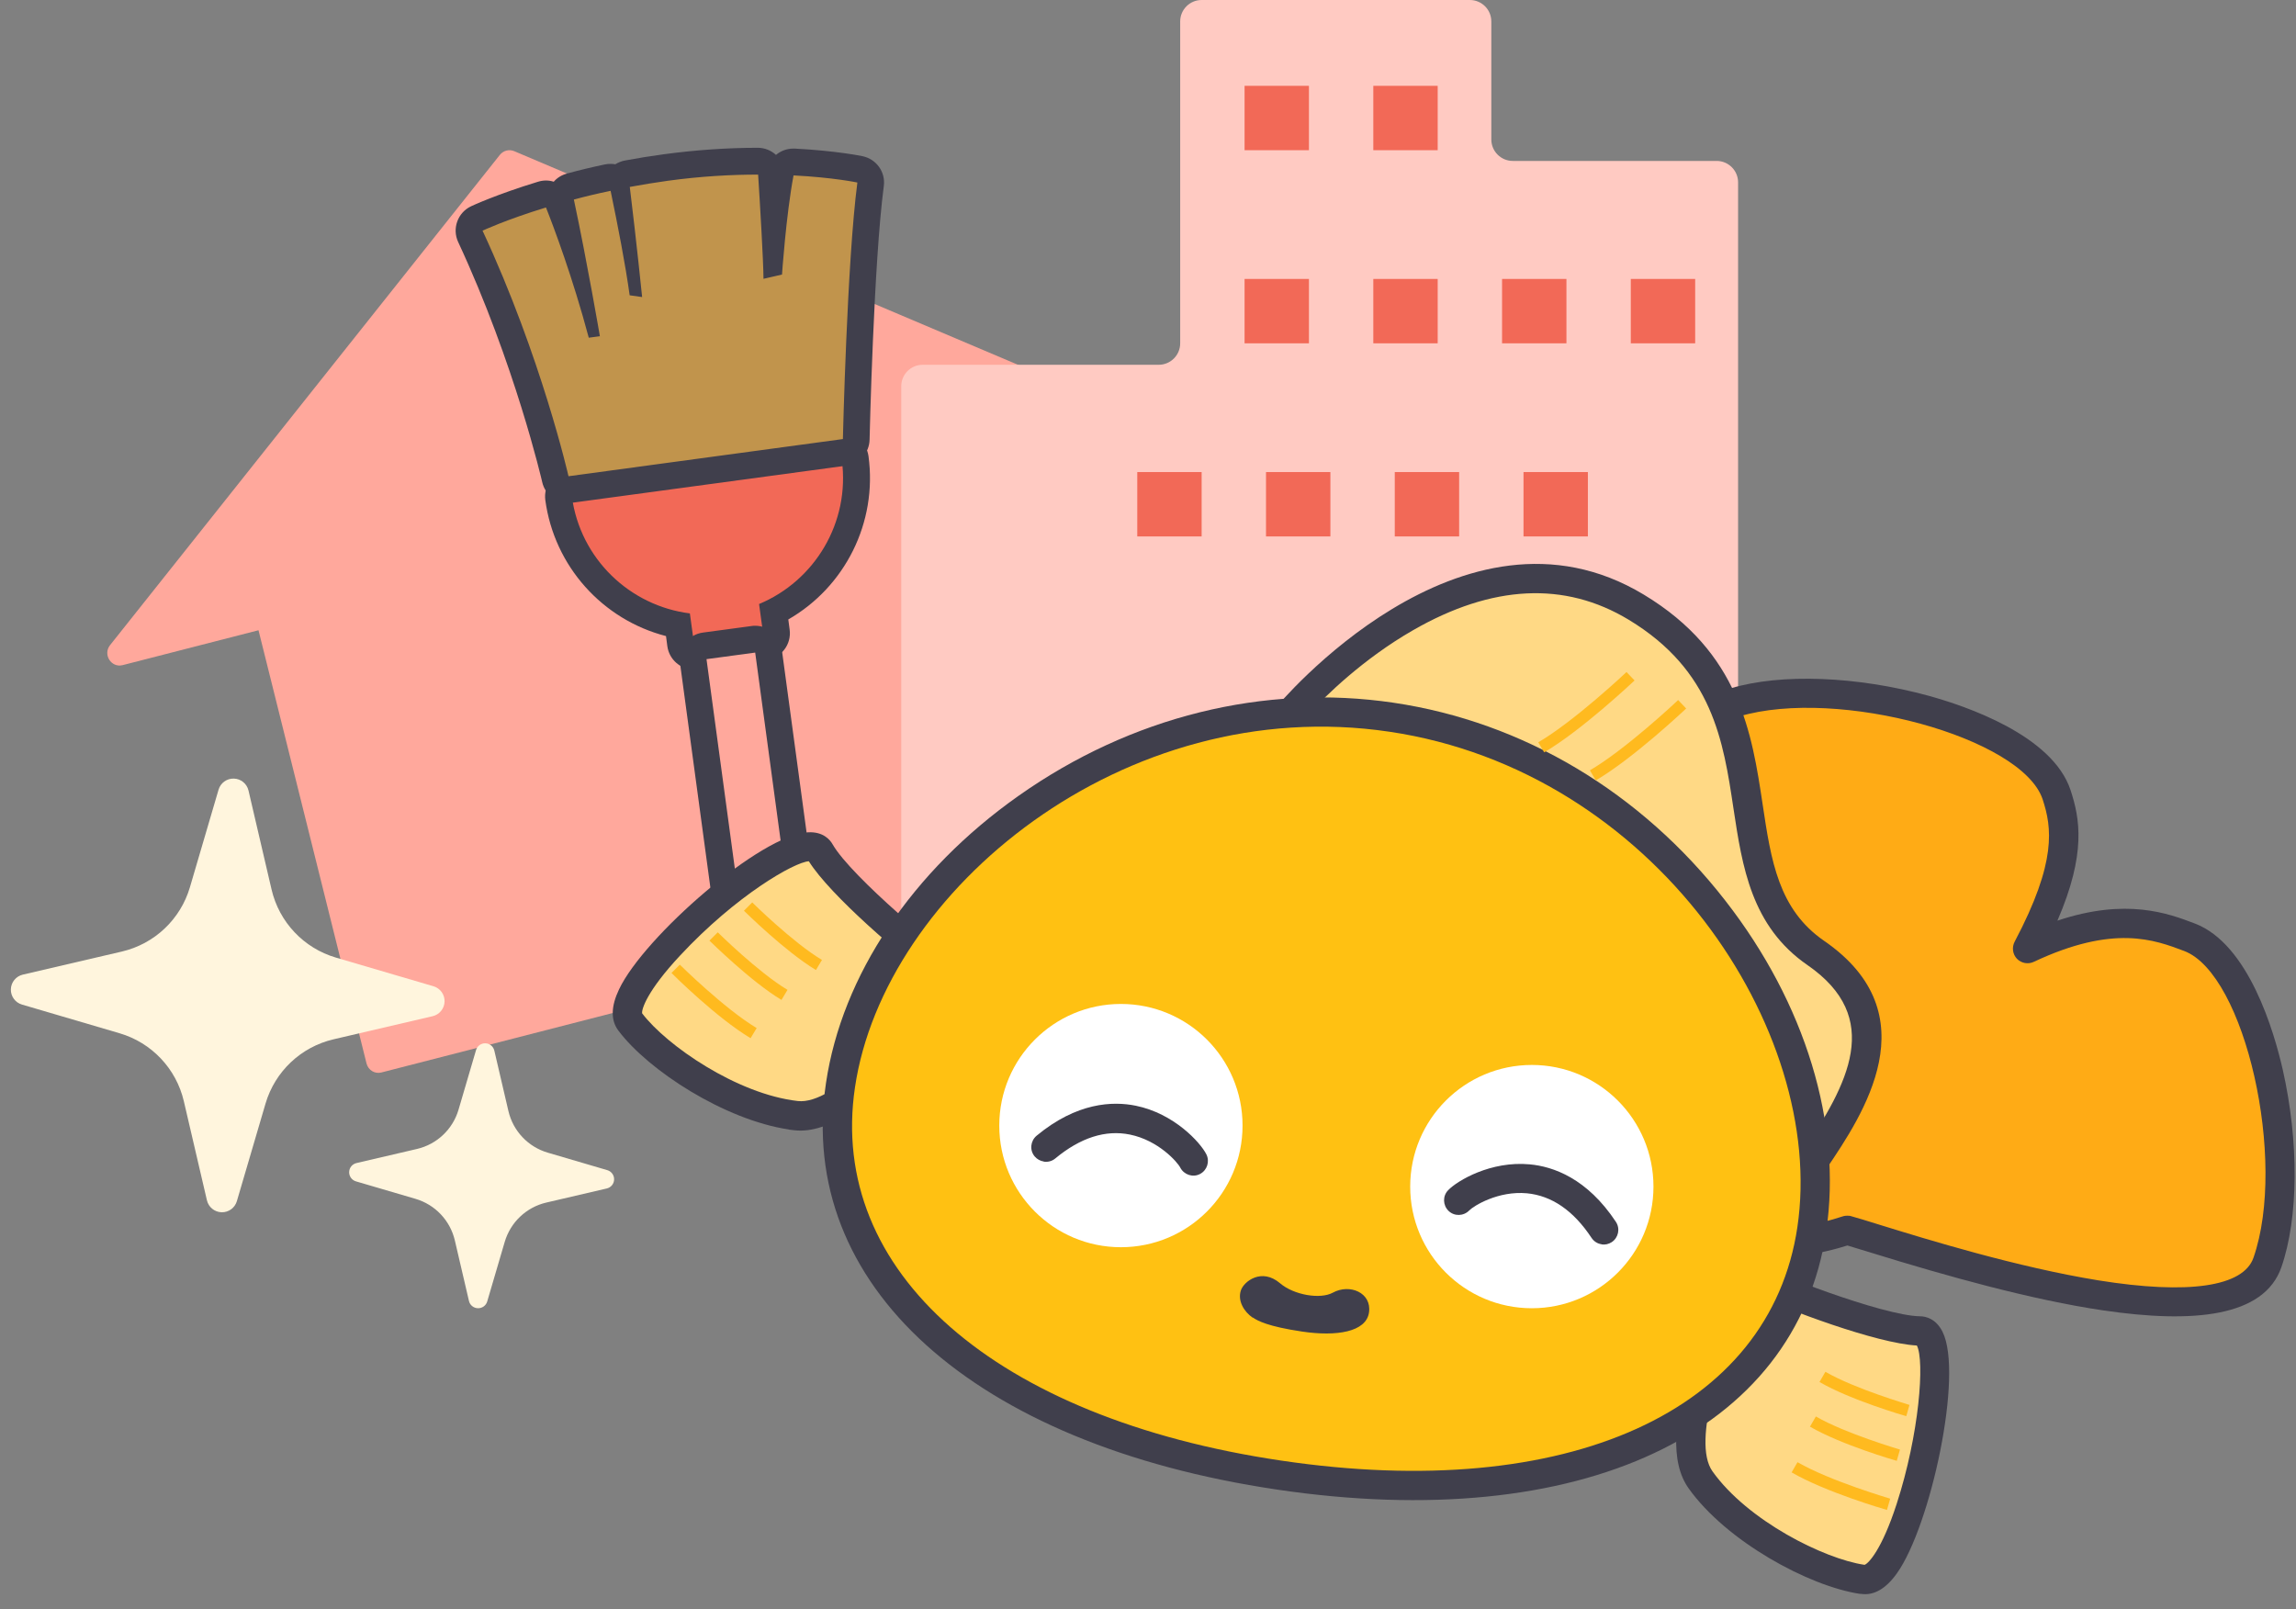 <svg width="107" height="75" viewBox="0 0 107 75" fill="none" xmlns="http://www.w3.org/2000/svg">
<rect x="0" y="0" width="107" height="75" fill="#808080" stroke="none"/>
<path d="M50.652 18.363L23.964 7.045C23.729 6.946 23.459 7.016 23.298 7.214L5.129 30.066C4.785 30.503 5.181 31.133 5.715 30.998L12.047 29.372L17.081 49.561C17.162 49.876 17.471 50.062 17.776 49.981L48.856 41.99C49.166 41.909 49.349 41.594 49.269 41.285L44.234 21.096L50.566 19.47C51.1 19.33 51.158 18.584 50.647 18.369L50.652 18.363Z" fill="#FFA89C"/>
<path d="M54 17H43C42.448 17 42 17.448 42 18V43C42 43.552 42.448 44 43 44H80C80.552 44 81 43.552 81 43V8.5C81 7.948 80.552 7.5 80 7.5H70.5C69.948 7.5 69.5 7.052 69.5 6.5V1C69.5 0.448 69.052 0 68.5 0H56C55.448 0 55 0.448 55 1V16C55 16.552 54.552 17 54 17Z" fill="#FFCAC2"/>
<rect x="58" y="4" width="3" height="3" fill="#F26957"/>
<rect x="70" y="13" width="3" height="3" fill="#F26957"/>
<rect x="65" y="22" width="3" height="3" fill="#F26957"/>
<rect x="53" y="22" width="3" height="3" fill="#F26957"/>
<rect x="58" y="13" width="3" height="3" fill="#F26957"/>
<rect x="64" y="4" width="3" height="3" fill="#F26957"/>
<rect x="76" y="13" width="3" height="3" fill="#F26957"/>
<rect x="71" y="22" width="3" height="3" fill="#F26957"/>
<rect x="59" y="22" width="3" height="3" fill="#F26957"/>
<rect x="64" y="13" width="3" height="3" fill="#F26957"/>
<path d="M1.064 45.421L5.678 44.346C7.199 43.991 8.411 42.846 8.851 41.348L10.185 36.803C10.277 36.488 10.57 36.276 10.898 36.285C11.226 36.294 11.507 36.523 11.581 36.843L12.656 41.456C13.011 42.976 14.156 44.188 15.655 44.628L20.2 45.963C20.515 46.056 20.728 46.348 20.718 46.676C20.709 47.005 20.48 47.285 20.16 47.359L15.547 48.435C14.026 48.789 12.814 49.935 12.374 51.432L11.039 55.977C10.947 56.292 10.654 56.505 10.326 56.496C9.998 56.486 9.718 56.258 9.643 55.938L8.568 51.324C8.214 49.804 7.069 48.592 5.57 48.153L1.025 46.817C0.71 46.725 0.497 46.432 0.506 46.104C0.516 45.776 0.744 45.496 1.064 45.421Z" fill="#FFF5DD"/>
<path d="M16.613 54.203L19.431 53.546C20.36 53.33 21.101 52.63 21.369 51.715L22.185 48.938C22.241 48.745 22.42 48.616 22.62 48.622C22.821 48.627 22.992 48.767 23.037 48.962L23.694 51.781C23.911 52.709 24.611 53.45 25.526 53.718L28.303 54.534C28.495 54.59 28.625 54.77 28.619 54.97C28.614 55.17 28.474 55.341 28.279 55.387L25.46 56.044C24.531 56.26 23.791 56.96 23.522 57.875L22.706 60.652C22.65 60.845 22.471 60.974 22.271 60.968C22.07 60.963 21.899 60.824 21.854 60.627L21.197 57.809C20.98 56.88 20.28 56.14 19.365 55.871L16.588 55.056C16.396 54.999 16.266 54.82 16.272 54.62C16.277 54.42 16.418 54.248 16.613 54.203Z" fill="#FFF5DD"/>
<path d="M32.331 30.569C32.025 30.569 31.756 30.344 31.712 30.025L31.587 29.119C28.681 28.55 26.425 26.181 26.025 23.206C26 23.044 26.044 22.875 26.15 22.744C26.25 22.612 26.4 22.525 26.562 22.5L39.15 20.8C39.15 20.8 39.206 20.8 39.231 20.8C39.369 20.8 39.5 20.844 39.612 20.931C39.744 21.031 39.831 21.181 39.856 21.344C40.256 24.319 38.712 27.2 36.062 28.519L36.188 29.425C36.212 29.587 36.169 29.756 36.062 29.887C35.962 30.019 35.812 30.106 35.65 30.125L32.425 30.562C32.425 30.562 32.369 30.562 32.337 30.562L32.331 30.569Z" fill="#F26957"/>
<path d="M39.231 21.431C39.625 24.35 37.969 27.069 35.375 28.15L35.562 29.519L32.337 29.956L32.15 28.587C29.363 28.237 27.044 26.056 26.65 23.137L39.237 21.437L39.231 21.431ZM39.237 20.187C39.181 20.187 39.125 20.187 39.069 20.2L26.481 21.9C26.15 21.944 25.856 22.119 25.656 22.381C25.456 22.644 25.369 22.975 25.413 23.306C25.831 26.394 28.081 28.881 31.038 29.644L31.1 30.119C31.188 30.744 31.719 31.2 32.337 31.2C32.394 31.2 32.45 31.2 32.506 31.187L35.731 30.75C36.062 30.706 36.356 30.531 36.556 30.269C36.756 30.006 36.844 29.675 36.8 29.344L36.737 28.869C39.381 27.35 40.894 24.35 40.475 21.262C40.431 20.931 40.256 20.637 39.994 20.437C39.775 20.269 39.506 20.181 39.237 20.181V20.187Z" fill="#403F4C"/>
<path d="M26.5 22.819C26.212 22.819 25.956 22.619 25.894 22.331C25.881 22.275 24.613 16.775 21.931 11.012C21.788 10.7 21.919 10.325 22.231 10.181C22.275 10.156 23.387 9.65 25.269 9.069C25.331 9.05 25.394 9.044 25.45 9.044C25.7 9.044 25.938 9.194 26.031 9.437C26.1 9.606 26.181 9.825 26.281 10.088C26.238 9.862 26.188 9.644 26.144 9.425C26.075 9.1 26.275 8.775 26.594 8.694C27.169 8.544 27.756 8.4 28.337 8.275C28.381 8.269 28.425 8.262 28.469 8.262C28.587 8.262 28.706 8.3 28.812 8.362L28.831 8.375C28.919 8.231 29.069 8.125 29.244 8.094C29.837 7.981 30.444 7.887 31.044 7.8C32.462 7.606 33.9 7.512 35.331 7.506C35.663 7.506 35.931 7.762 35.956 8.094C35.994 8.712 36.038 9.394 36.075 10.056C36.156 9.381 36.256 8.675 36.375 8.056C36.431 7.762 36.688 7.55 36.987 7.55C37 7.55 37.013 7.55 37.019 7.55C38.906 7.65 40.044 7.881 40.094 7.894C40.413 7.962 40.625 8.262 40.587 8.587C40.119 12.169 39.925 20.394 39.919 20.475C39.913 20.781 39.681 21.038 39.375 21.081L26.587 22.812C26.587 22.812 26.531 22.812 26.506 22.812L26.5 22.819Z" fill="#C1944C"/>
<path d="M35.331 8.137C35.425 9.612 35.575 12.15 35.581 12.994L36.444 12.794C36.444 12.794 36.631 10.037 36.981 8.175C38.837 8.269 39.956 8.506 39.956 8.506C39.475 12.162 39.281 20.462 39.281 20.462L26.494 22.194C26.494 22.194 25.231 16.644 22.488 10.75C22.488 10.75 23.581 10.238 25.444 9.669C25.819 10.613 26.694 12.95 27.438 15.738L27.956 15.669C27.956 15.669 27.381 12.3 26.744 9.3C27.275 9.156 27.844 9.019 28.456 8.894C28.794 10.519 29.15 12.35 29.344 13.762L29.925 13.844C29.925 13.844 29.669 11.319 29.35 8.712C29.913 8.606 30.506 8.512 31.119 8.425C32.675 8.212 34.094 8.137 35.319 8.137H35.331ZM35.319 6.887C33.862 6.887 32.394 6.994 30.95 7.187C30.337 7.269 29.719 7.369 29.119 7.481C28.956 7.512 28.806 7.575 28.675 7.656C28.6 7.644 28.531 7.637 28.456 7.637C28.369 7.637 28.281 7.644 28.194 7.662C27.594 7.787 27 7.931 26.425 8.087C26.175 8.156 25.962 8.287 25.806 8.469C25.688 8.431 25.569 8.412 25.444 8.412C25.325 8.412 25.2 8.431 25.075 8.469C23.15 9.056 22.006 9.587 21.956 9.612C21.331 9.906 21.062 10.65 21.35 11.275C24 16.969 25.256 22.413 25.269 22.469C25.4 23.044 25.913 23.444 26.488 23.444C26.544 23.444 26.6 23.444 26.656 23.431L39.444 21.7C40.05 21.619 40.513 21.106 40.525 20.488C40.525 20.406 40.719 12.213 41.188 8.669C41.275 8.019 40.844 7.419 40.206 7.281C40.156 7.269 38.969 7.025 37.038 6.925C37.013 6.925 36.994 6.925 36.969 6.925C36.669 6.925 36.388 7.031 36.163 7.219C35.938 7.012 35.638 6.887 35.312 6.887H35.319Z" fill="#403F4C"/>
<path d="M34.425 42.469C34.288 42.469 34.156 42.425 34.044 42.344C33.913 42.244 33.825 42.094 33.8 41.931L32.294 30.8C32.25 30.456 32.487 30.144 32.831 30.1L35.1 29.794C35.1 29.794 35.156 29.794 35.181 29.794C35.319 29.794 35.45 29.837 35.562 29.919C35.694 30.019 35.781 30.169 35.806 30.331L37.312 41.462C37.356 41.806 37.119 42.119 36.775 42.163L34.506 42.469C34.506 42.469 34.45 42.469 34.425 42.469Z" fill="#FFA89C"/>
<path d="M35.194 30.413L36.7 41.544L34.431 41.85L32.925 30.719L35.194 30.413ZM35.194 29.163C35.138 29.163 35.081 29.163 35.025 29.175L32.756 29.481C32.425 29.525 32.131 29.7 31.931 29.962C31.731 30.225 31.644 30.556 31.688 30.887L33.194 42.019C33.281 42.644 33.812 43.1 34.431 43.1C34.487 43.1 34.544 43.1 34.6 43.087L36.869 42.781C37.2 42.737 37.494 42.562 37.694 42.3C37.894 42.038 37.981 41.706 37.938 41.375L36.431 30.244C36.344 29.619 35.812 29.163 35.194 29.163Z" fill="#403F4C"/>
<path d="M81.481 52.369C81.481 52.369 80.725 54.275 80.781 55.812C80.356 59.312 86.069 57.331 86.069 57.331C88.544 58.012 104.056 63.456 105.662 58.831C107.269 54.206 105.375 44.944 102.031 43.675C100.612 43.137 98.469 42.325 94.487 44.2C96.569 40.275 96.312 38.487 95.838 37.037C94.719 33.637 85.55 31.331 80.856 32.725C76.169 34.125 80.912 49.862 81.481 52.362V52.369Z" fill="#FFAB15"/>
<path d="M98.013 61.069C94.681 60.575 90.794 59.494 87.181 58.375C86.737 58.237 86.362 58.125 86.094 58.044C85.231 58.319 82.312 59.119 80.875 57.962C80.45 57.619 79.981 56.969 80.106 55.787C80.069 54.431 80.575 52.881 80.775 52.325C80.706 52.05 80.612 51.675 80.494 51.219C79.894 48.912 78.775 44.619 78.325 40.719C77.731 35.55 78.5 32.725 80.669 32.075C83.013 31.375 86.537 31.512 89.875 32.425C91.581 32.894 95.65 34.256 96.494 36.825C96.925 38.131 97.237 39.775 95.881 42.906C99.1 41.831 101.05 42.569 102.281 43.037C104.806 43.994 105.987 48.119 106.381 49.844C107.144 53.219 107.119 56.75 106.319 59.056C105.512 61.381 102.2 61.687 98.019 61.069H98.013ZM86.175 56.656C86.175 56.656 86.231 56.669 86.256 56.675C86.55 56.756 87.006 56.894 87.581 57.075C89.825 57.769 94.006 59.056 97.787 59.669C101.981 60.344 104.55 59.969 105.019 58.612C106.594 54.081 104.631 45.394 101.787 44.319C100.4 43.794 98.5 43.075 94.781 44.825C94.519 44.95 94.2 44.894 93.994 44.681C93.794 44.469 93.75 44.15 93.888 43.887C95.869 40.144 95.619 38.556 95.194 37.256C94.244 34.369 85.656 32.019 81.056 33.387C79.681 33.794 79.194 36.344 79.681 40.569C80.119 44.375 81.219 48.606 81.812 50.881C81.963 51.469 82.088 51.931 82.15 52.225C82.181 52.356 82.169 52.5 82.119 52.625C82.112 52.644 81.412 54.419 81.469 55.794C81.469 55.831 81.469 55.869 81.469 55.9C81.381 56.619 81.644 56.831 81.731 56.906C82.525 57.544 84.85 57.037 85.856 56.694C85.963 56.656 86.069 56.65 86.181 56.662L86.175 56.656Z" fill="#403F4C"/>
<path d="M81.256 59.312C82.075 59.862 87.544 61.994 89.469 62.025C91.394 62.056 88.969 73.906 86.825 73.606C84.688 73.306 80.956 71.362 79.25 68.963C77.544 66.562 81.256 59.306 81.256 59.306V59.312Z" fill="#FFD985"/>
<path d="M86.681 74.281C84.3 73.925 80.456 71.838 78.694 69.362C77.838 68.162 77.931 66.088 78.963 63.019C79.688 60.881 80.606 59.075 80.644 59L80.994 58.319L81.631 58.744C82.425 59.269 87.744 61.319 89.475 61.344C89.737 61.344 90.219 61.45 90.525 62.062C91.513 64.019 89.975 71.119 88.4 73.325C87.888 74.044 87.325 74.369 86.731 74.281C86.713 74.281 86.694 74.281 86.681 74.275V74.281ZM81.562 60.237C80.263 62.969 78.819 67.181 79.806 68.569C81.444 70.875 85.013 72.65 86.881 72.925H86.9C87.075 72.862 87.694 72.231 88.388 70.094C89.45 66.825 89.7 63.406 89.331 62.706C87.456 62.606 83.3 61.05 81.562 60.237Z" fill="#403F4C"/>
<path d="M44.569 45.562C43.694 45.112 39.175 41.362 38.212 39.7C37.25 38.031 28.062 45.9 29.363 47.625C30.663 49.35 34.169 51.669 37.1 52C40.031 52.331 44.569 45.569 44.569 45.569V45.562Z" fill="#FFD985"/>
<path d="M36.763 52.638C33.775 52.194 30.219 49.894 28.819 48.031C28.456 47.55 28.469 46.906 28.85 46.106C30.012 43.656 35.481 38.875 37.669 38.788C38.362 38.756 38.681 39.131 38.806 39.356C39.669 40.856 44.038 44.519 44.881 44.956L45.562 45.306L45.138 45.944C44.65 46.669 40.269 53.044 37.025 52.675C36.938 52.663 36.85 52.656 36.763 52.644V52.638ZM29.925 47.225C31.062 48.725 34.356 50.994 37.181 51.312C38.875 51.506 41.862 48.2 43.619 45.737C42.062 44.612 38.688 41.731 37.694 40.138C37.025 40.175 34.306 41.725 31.688 44.538C30.15 46.188 29.9 47.031 29.925 47.219V47.225Z" fill="#403F4C"/>
<path d="M60.013 33.375C60.644 32.525 68.6 23.681 76.25 28.3C83.9 32.919 79.356 40.787 84.619 44.419C89.881 48.05 84.894 53.219 83.731 55.362C80.812 51.556 60.013 33.375 60.013 33.375Z" fill="#FFD985"/>
<path d="M83.831 56.612L83.194 55.775C80.35 52.062 59.775 34.069 59.569 33.887L59.094 33.475L59.469 32.969C59.55 32.862 68.112 22.587 76.606 27.712C81.075 30.406 81.644 34.169 82.144 37.487C82.537 40.112 82.881 42.381 85.013 43.85C89.981 47.275 86.812 51.956 85.112 54.475C84.787 54.95 84.513 55.362 84.338 55.681L83.838 56.606L83.831 56.612ZM60.969 33.306C64.05 36.006 79.569 49.656 83.65 54.2C83.75 54.044 83.862 53.881 83.975 53.712C86.138 50.506 87.787 47.431 84.231 44.975C81.612 43.169 81.194 40.381 80.787 37.694C80.312 34.525 79.819 31.25 75.9 28.881C72.919 27.081 69.537 27.25 65.844 29.375C63.538 30.7 61.756 32.437 60.975 33.3L60.969 33.306Z" fill="#403F4C"/>
<path d="M84.444 57.288C83 67.044 72.112 70.6 59.612 68.744C47.112 66.888 37.731 60.325 39.175 50.569C40.619 40.812 52.35 31.569 64.85 33.419C77.35 35.275 85.888 47.531 84.444 57.281V57.288Z" fill="#FFC112"/>
<path d="M59.506 69.419C45.344 67.319 37.1 59.881 38.494 50.469C39.237 45.462 42.506 40.587 47.469 37.087C52.7 33.394 58.906 31.856 64.944 32.75C70.981 33.644 76.475 36.919 80.406 41.975C84.138 46.763 85.85 52.381 85.106 57.388C83.713 66.8 73.656 71.519 59.5 69.419H59.506ZM64.744 34.1C52.375 32.263 41.2 41.5 39.844 50.675C38.569 59.263 46.369 66.094 59.706 68.069C73.044 70.05 82.487 65.775 83.763 57.188C85.125 48.019 77.112 35.931 64.744 34.1Z" fill="#403F4C"/>
<path d="M52.237 58.125C55.368 58.125 57.906 55.587 57.906 52.456C57.906 49.325 55.368 46.788 52.237 46.788C49.107 46.788 46.569 49.325 46.569 52.456C46.569 55.587 49.107 58.125 52.237 58.125Z" fill="white"/>
<path d="M71.388 60.969C74.518 60.969 77.056 58.431 77.056 55.3C77.056 52.169 74.518 49.631 71.388 49.631C68.257 49.631 65.719 52.169 65.719 55.3C65.719 58.431 68.257 60.969 71.388 60.969Z" fill="white"/>
<path d="M58.381 61.4C58.612 61.556 59.087 61.819 60.681 62.056C62.275 62.294 63.669 62.081 63.8 61.163C63.931 60.244 62.9 59.812 62.112 60.244C61.531 60.562 60.3 60.356 59.656 59.806C58.8 59.075 57.975 59.712 57.831 60.131C57.663 60.619 57.975 61.131 58.375 61.406L58.381 61.4Z" fill="#403F4C"/>
<path d="M38.025 45.206C36.6 44.35 34.75 42.519 34.669 42.444L35.056 42.056C35.056 42.056 36.938 43.919 38.306 44.737L38.025 45.206Z" fill="#FFBA1F"/>
<path d="M36.419 46.6C34.994 45.744 33.144 43.912 33.062 43.837L33.45 43.45C33.45 43.45 35.331 45.312 36.7 46.131L36.419 46.6Z" fill="#FFBA1F"/>
<path d="M34.975 48.381C33.406 47.444 31.375 45.431 31.294 45.344L31.681 44.956C31.681 44.956 33.75 47.006 35.263 47.912L34.981 48.381H34.975Z" fill="#FFBA1F"/>
<path d="M88.838 66C88.731 65.969 86.231 65.244 84.794 64.406L85.069 63.931C86.45 64.731 88.963 65.462 88.987 65.475L88.838 66Z" fill="#FFBA1F"/>
<path d="M88.394 68.081C88.287 68.05 85.787 67.325 84.35 66.487L84.625 66.013C86.006 66.812 88.519 67.544 88.544 67.556L88.394 68.081Z" fill="#FFBA1F"/>
<path d="M87.938 70.369C87.819 70.337 85.075 69.537 83.494 68.619L83.769 68.144C85.294 69.025 88.062 69.831 88.088 69.844L87.938 70.369Z" fill="#FFBA1F"/>
<path d="M71.963 35.062L71.688 34.594C73.369 33.612 75.775 31.344 75.8 31.319L76.175 31.712C76.075 31.806 73.7 34.044 71.963 35.062Z" fill="#FFBA1F"/>
<path d="M74.369 36.369L74.094 35.9C75.775 34.919 78.181 32.65 78.206 32.625L78.581 33.019C78.481 33.112 76.106 35.35 74.369 36.369Z" fill="#FFBA1F"/>
<path d="M74.638 57.987C74.45 57.962 74.281 57.856 74.169 57.688C73.331 56.419 72.319 55.725 71.162 55.612C69.819 55.487 68.675 56.2 68.469 56.413C68.206 56.681 67.775 56.694 67.506 56.431C67.237 56.169 67.225 55.737 67.487 55.469C67.919 55.019 69.481 54.094 71.287 54.263C72.381 54.362 73.963 54.913 75.306 56.944C75.513 57.256 75.425 57.681 75.112 57.888C74.969 57.981 74.8 58.019 74.638 57.994V57.987Z" fill="#403F4C"/>
<path d="M48.644 54.131C48.481 54.106 48.331 54.025 48.219 53.894C47.975 53.606 48.019 53.175 48.306 52.931C50.181 51.375 51.856 51.312 52.931 51.531C54.712 51.894 55.938 53.237 56.219 53.794C56.388 54.131 56.256 54.538 55.925 54.712C55.594 54.888 55.181 54.75 55.006 54.419C54.875 54.156 53.981 53.144 52.656 52.875C51.519 52.644 50.35 53.019 49.181 53.987C49.025 54.119 48.831 54.163 48.644 54.138V54.131Z" fill="#403F4C"/>
</svg>
